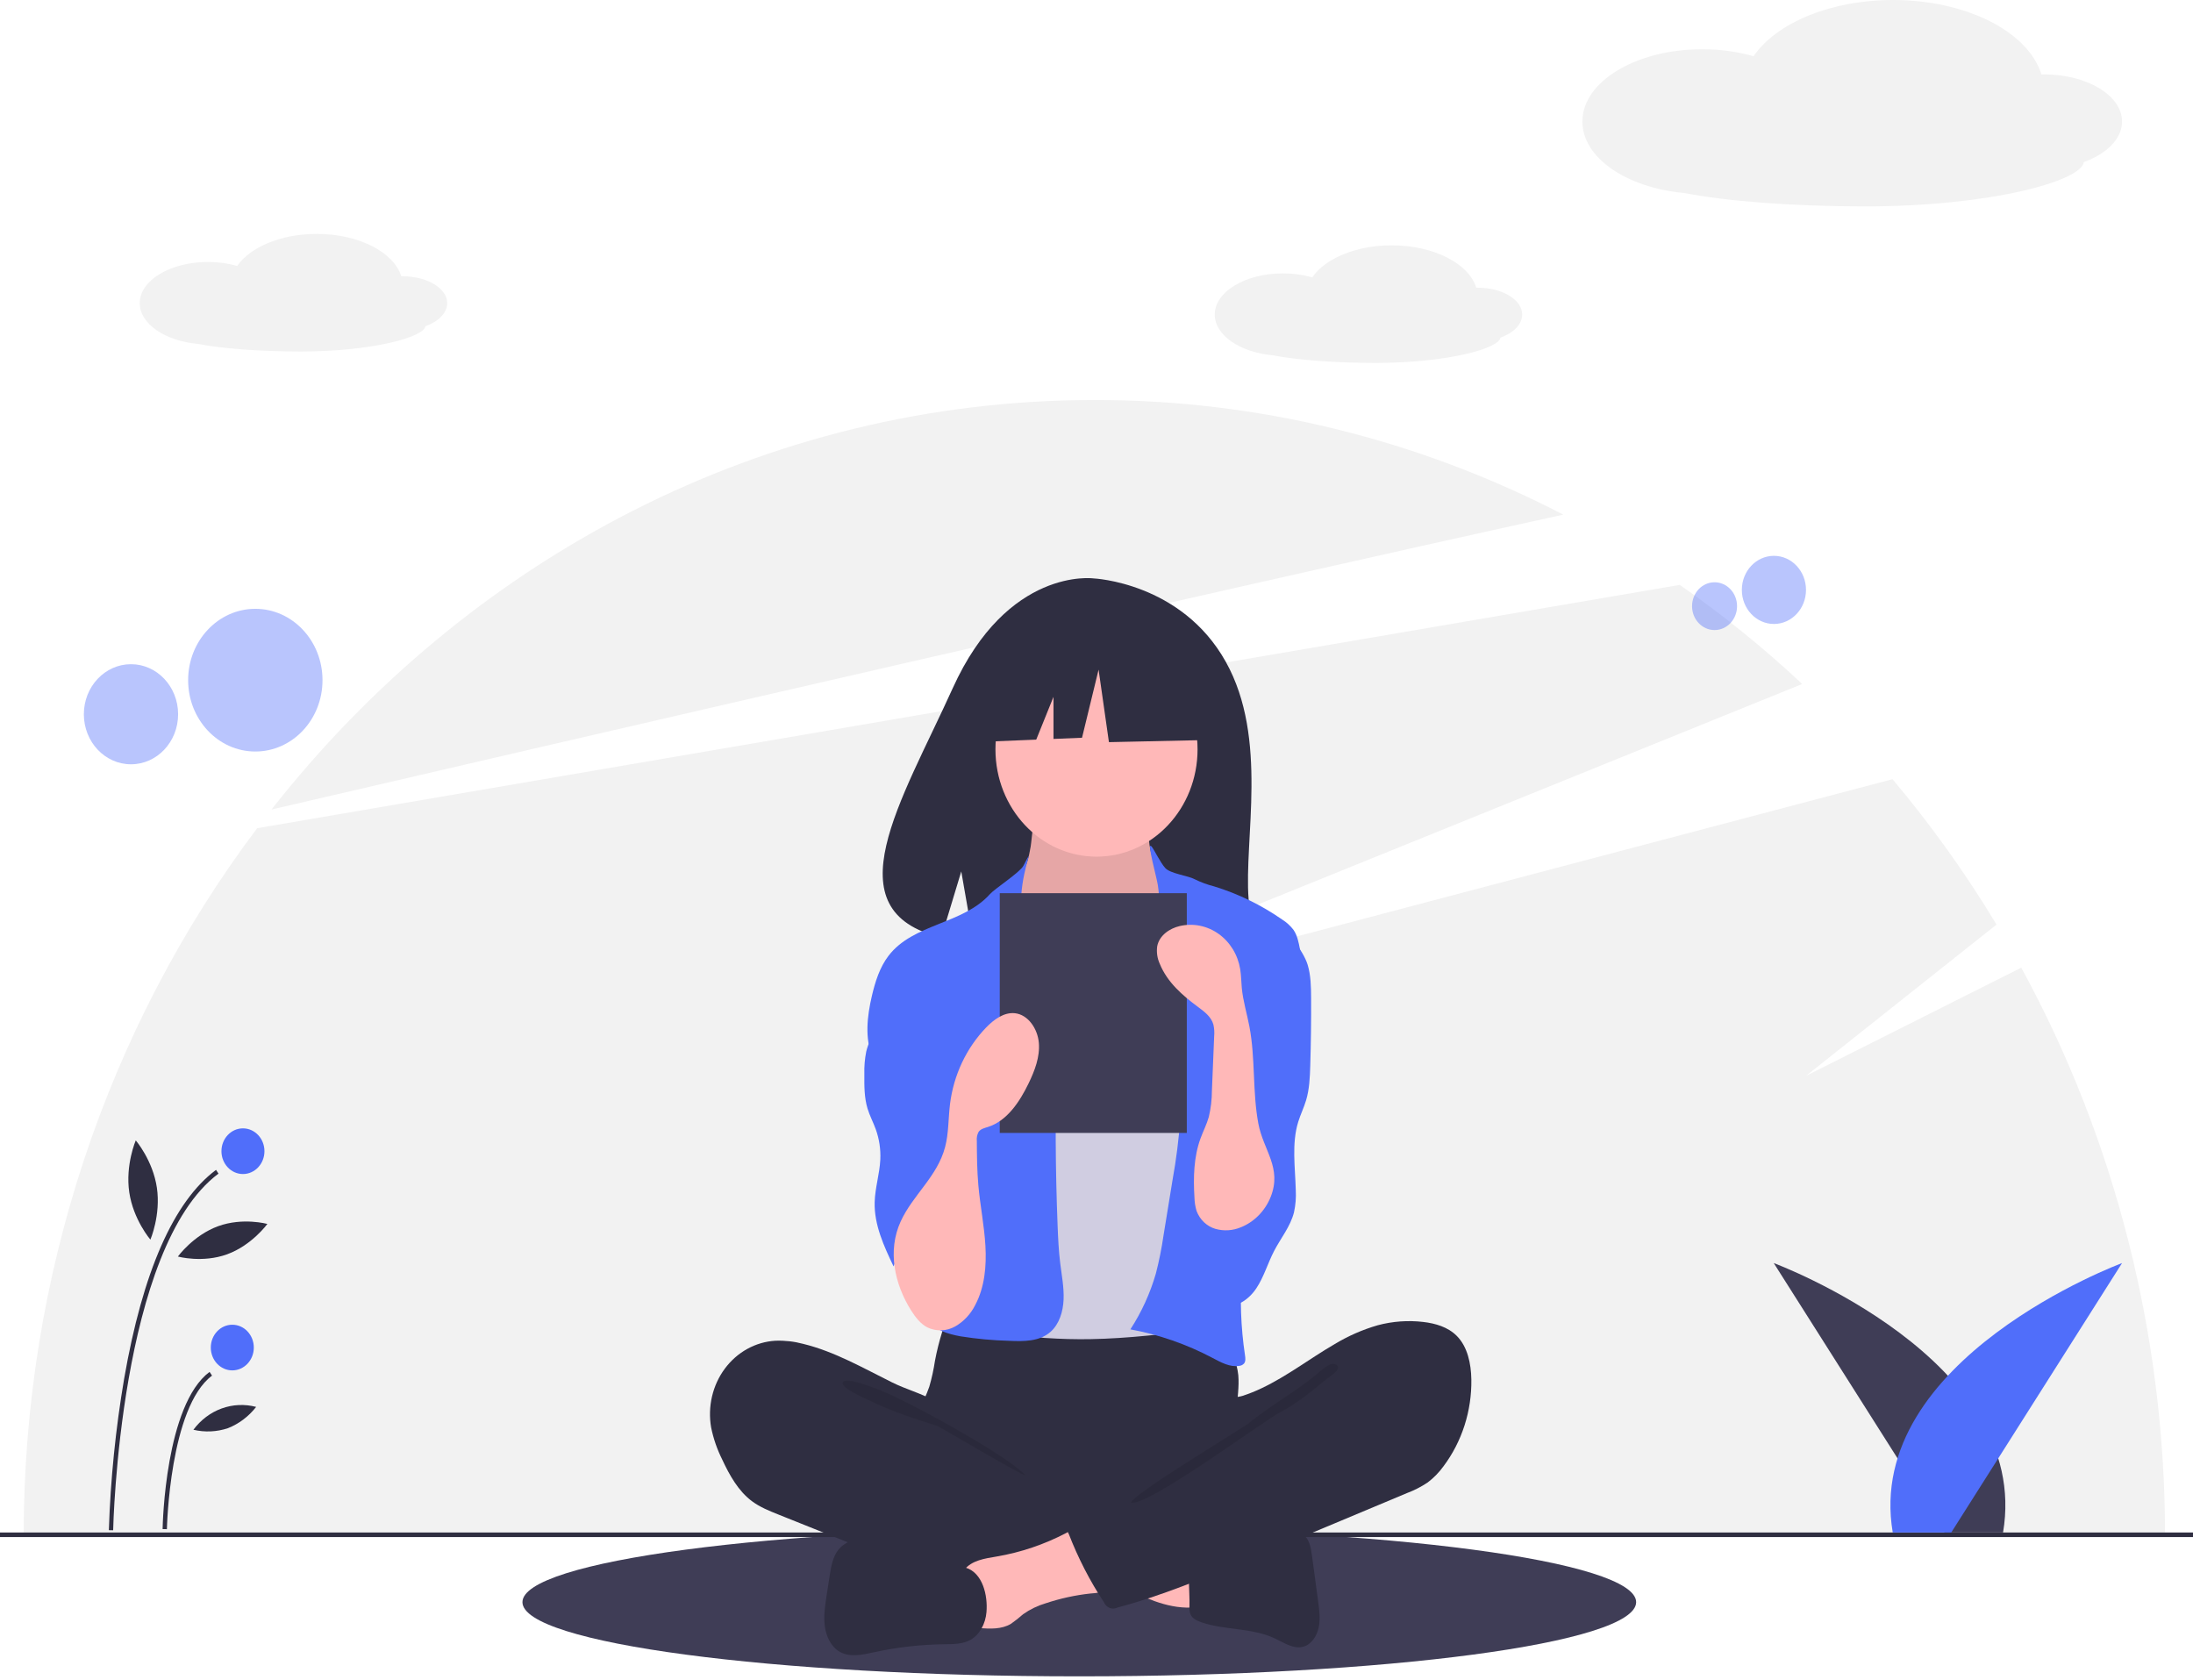 <svg width="470" height="360" viewBox="0 0 470 360" fill="none" xmlns="http://www.w3.org/2000/svg">
<g clip-path="url(#clip0)">
<path d="M231.314 359.236C297.225 359.236 350.657 352.116 350.657 343.334C350.657 334.551 297.225 327.432 231.314 327.432C165.402 327.432 111.971 334.551 111.971 343.334C111.971 352.116 165.402 359.236 231.314 359.236Z" fill="#3F3D56"/>
<path d="M433.195 207.366L387.059 230.552L427.891 198.131C421.255 187.131 413.8 176.714 405.597 166.978L205.51 219.788L386.245 146.578C377.986 138.84 369.215 131.742 360 125.336L55.114 177.483C22.743 220.468 5.096 273.861 5.072 328.9H464.007C463.988 286.215 453.36 244.292 433.195 207.366Z" fill="#F2F2F2"/>
<path d="M335.047 110.282C303.744 94.07 269.367 85.67 234.539 85.722C163.657 85.722 100.284 119.851 58.192 173.476C130.271 156.705 255.766 127.675 335.047 110.282Z" fill="#F2F2F2"/>
<path opacity="0.4" d="M380.184 133.714C383.981 133.714 387.059 130.445 387.059 126.413C387.059 122.381 383.981 119.113 380.184 119.113C376.387 119.113 373.309 122.381 373.309 126.413C373.309 130.445 376.387 133.714 380.184 133.714Z" fill="#506EFA"/>
<path opacity="0.4" d="M367.46 135.021C370.124 135.021 372.283 132.728 372.283 129.9C372.283 127.072 370.124 124.779 367.46 124.779C364.796 124.779 362.637 127.072 362.637 129.9C362.637 132.728 364.796 135.021 367.46 135.021Z" fill="#506EFA"/>
<path opacity="0.4" d="M54.719 161.048C62.671 161.048 69.118 154.203 69.118 145.759C69.118 137.315 62.671 130.469 54.719 130.469C46.767 130.469 40.321 137.315 40.321 145.759C40.321 154.203 46.767 161.048 54.719 161.048Z" fill="#506EFA"/>
<path opacity="0.4" d="M28.071 163.786C33.649 163.786 38.172 158.985 38.172 153.061C38.172 147.138 33.649 142.336 28.071 142.336C22.493 142.336 17.971 147.138 17.971 153.061C17.971 158.985 22.493 163.786 28.071 163.786Z" fill="#506EFA"/>
<path d="M470 328.41H0V329.389H470V328.41Z" fill="#2F2E41"/>
<path d="M416.752 328.41L380.147 270.674C380.147 270.674 435.583 291.224 429.291 328.41H416.752Z" fill="#3F3D56"/>
<path d="M418.189 328.41L454.794 270.674C454.794 270.674 399.358 291.224 405.65 328.41H418.189Z" fill="#506EFA"/>
<path d="M95.843 64.964C95.843 61.785 91.575 59.208 86.309 59.208C86.205 59.208 86.102 59.211 85.998 59.212C84.41 54.042 76.901 50.126 67.876 50.126C60.198 50.126 53.617 52.961 50.846 56.991C48.798 56.416 46.688 56.129 44.57 56.138C36.496 56.138 29.951 60.089 29.951 64.964C29.951 69.391 35.352 73.057 42.394 73.691C47.511 74.685 55.503 75.324 64.486 75.324C79.737 75.324 90.895 72.235 91.175 69.913C93.97 68.909 95.843 67.069 95.843 64.964Z" fill="#F2F2F2"/>
<path d="M326.235 67.41C326.235 64.231 321.967 61.654 316.701 61.654C316.597 61.654 316.494 61.657 316.39 61.659C314.802 56.489 307.293 52.573 298.268 52.573C290.59 52.573 284.009 55.407 281.238 59.438C279.19 58.862 277.08 58.575 274.962 58.584C266.888 58.584 260.343 62.536 260.343 67.41C260.343 71.838 265.744 75.503 272.786 76.138C277.903 77.131 285.895 77.771 294.878 77.771C310.129 77.771 321.288 74.681 321.567 72.359C324.362 71.356 326.235 69.516 326.235 67.41Z" fill="#F2F2F2"/>
<path d="M454.794 26.043C454.794 20.463 447.302 15.94 438.059 15.94C437.876 15.94 437.695 15.945 437.514 15.948C434.726 6.873 421.546 0 405.705 0C392.227 0 380.676 4.975 375.812 12.049C372.218 11.04 368.515 10.536 364.797 10.552C350.626 10.552 339.137 17.488 339.137 26.043C339.137 33.815 348.618 40.248 360.977 41.362C369.959 43.106 383.988 44.228 399.755 44.228C426.523 44.228 446.11 38.806 446.601 34.73C451.506 32.969 454.794 29.738 454.794 26.043Z" fill="#F2F2F2"/>
<path d="M262.725 141.849C253.194 124.748 234.338 123.951 234.338 123.951C234.338 123.951 215.963 121.456 204.176 147.501C193.189 171.777 178.026 195.216 201.735 200.899L206.017 186.746L208.669 201.953C212.045 202.211 215.431 202.272 218.813 202.137C244.203 201.266 268.383 202.392 267.604 192.717C266.569 179.856 271.896 158.304 262.725 141.849Z" fill="#2F2E41"/>
<path d="M200.381 291.611C200.101 293.492 199.695 295.349 199.165 297.168C198.569 298.949 197.648 300.596 197.102 302.395C195.364 308.13 197.774 314.525 201.623 318.952C204.96 322.775 209.269 325.492 214.028 326.774C217.5 327.701 221.11 327.834 224.688 327.963C234.596 328.32 244.759 328.639 254.148 325.258C257.114 324.163 259.979 322.781 262.707 321.129C263.568 320.693 264.327 320.059 264.927 319.272C265.644 318.19 265.735 316.786 265.729 315.463C265.708 311.003 264.856 306.565 265.058 302.11C265.17 299.643 265.605 297.177 265.391 294.717C265.095 291.923 263.993 289.295 262.236 287.191C260.478 285.088 258.152 283.613 255.575 282.968C252.911 282.361 250.149 282.692 247.438 282.968C240.399 283.687 233.331 284.022 226.26 283.974C219.036 283.925 211.856 282.754 204.667 282.632C202.542 282.596 202.585 283.291 201.908 285.476C201.284 287.487 200.774 289.535 200.381 291.611Z" fill="#2F2E41"/>
<path d="M220.883 181.478C220.536 183.409 220.161 185.409 219.068 186.996C217.811 188.821 215.762 189.864 214.41 191.61C212.375 194.239 212.258 197.939 212.25 201.342C212.242 204.477 212.302 207.821 213.948 210.424C215.017 212.113 216.643 213.297 218.232 214.434C224.407 218.853 231.079 223.351 238.524 223.496C241.608 223.557 244.916 222.711 246.945 220.244C247.821 219.085 248.511 217.779 248.984 216.381C250.888 211.398 252.042 206.129 252.404 200.765C252.573 198.242 252.557 195.645 251.753 193.264C250.848 190.586 249.02 188.383 247.811 185.845C246.382 182.826 245.86 179.415 246.314 176.071C246.374 175.835 246.355 175.585 246.261 175.362C246.162 175.243 246.038 175.15 245.899 175.09C245.76 175.031 245.61 175.006 245.461 175.018L230.699 173.889C229.324 173.817 227.955 173.651 226.601 173.392C225.805 173.22 223.703 172.02 222.944 172.339C221.54 172.93 221.171 179.878 220.883 181.478Z" fill="#FFB8B8"/>
<path opacity="0.1" d="M220.883 181.478C220.536 183.409 220.161 185.409 219.068 186.996C217.811 188.821 215.762 189.864 214.41 191.61C212.375 194.239 212.258 197.939 212.25 201.342C212.242 204.477 212.302 207.821 213.948 210.424C215.017 212.113 216.643 213.297 218.232 214.434C224.407 218.853 231.079 223.351 238.524 223.496C241.608 223.557 244.916 222.711 246.945 220.244C247.821 219.085 248.511 217.779 248.984 216.381C250.888 211.398 252.042 206.129 252.404 200.765C252.573 198.242 252.557 195.645 251.753 193.264C250.848 190.586 249.02 188.383 247.811 185.845C246.382 182.826 245.86 179.415 246.314 176.071C246.374 175.835 246.355 175.585 246.261 175.362C246.162 175.243 246.038 175.15 245.899 175.09C245.76 175.031 245.61 175.006 245.461 175.018L230.699 173.889C229.324 173.817 227.955 173.651 226.601 173.392C225.805 173.22 223.703 172.02 222.944 172.339C221.54 172.93 221.171 179.878 220.883 181.478Z" fill="black"/>
<path d="M235 183.58C246.961 183.58 256.657 173.284 256.657 160.583C256.657 147.883 246.961 137.587 235 137.587C223.039 137.587 213.343 147.883 213.343 160.583C213.343 173.284 223.039 183.58 235 183.58Z" fill="#FFB8B8"/>
<path d="M223.921 212.09C225.049 213.343 226.246 214.584 227.725 215.318C229.23 215.979 230.848 216.306 232.477 216.279C236.381 216.396 240.613 215.636 243.328 212.656C246.829 208.814 246.714 202.618 249.458 198.136C249.679 197.73 249.981 197.379 250.342 197.109C250.802 196.843 251.322 196.716 251.846 196.742C255.311 196.708 258.33 199.094 261.055 201.369C262.275 202.388 263.526 203.443 264.296 204.875C264.835 205.991 265.204 207.191 265.389 208.429C266.741 215.437 267.179 222.603 267.613 229.742C267.853 233.685 268.094 237.632 268.076 241.583C268.017 254.601 265.168 267.401 262.334 280.066C261.969 281.698 261.469 283.523 260.072 284.304C259.449 284.602 258.779 284.775 258.097 284.816C249.981 285.828 241.849 286.841 233.678 286.975C230.489 287.027 227.302 286.945 224.116 286.729C223.568 286.721 223.024 286.621 222.505 286.431C221.802 286.072 221.197 285.527 220.749 284.847C216.33 278.933 216.069 270.757 216.097 263.208C216.166 244.749 216.787 226.305 217.96 207.876C218.057 206.355 218.078 204.508 217.046 203.311C218.905 206.47 221.49 209.392 223.921 212.09Z" fill="#D0CDE1"/>
<path d="M219.333 185.537C218.602 186.943 213.209 190.435 212.168 191.6C206.351 198.11 195.735 197.866 190.415 204.839C188.543 207.293 187.571 210.376 186.855 213.44C185.844 217.775 185.304 222.502 186.998 226.589C188.629 230.522 192.061 233.241 194.392 236.754C196.95 240.611 198.101 245.295 199.203 249.865C200.017 253.24 200.838 256.698 200.521 260.165C200.161 264.108 198.364 267.717 197.303 271.515C196.243 275.312 196.059 279.835 198.512 282.819C200.314 285.011 203.14 285.88 205.841 286.369C209.301 286.921 212.79 287.244 216.288 287.335C219.376 287.48 222.78 287.508 225.154 285.406C227.027 283.747 227.841 281.056 227.947 278.468C228.052 275.881 227.545 273.316 227.228 270.748C226.898 268.086 226.772 265.401 226.666 262.719C226.191 250.683 226.126 238.639 226.472 226.588C226.544 224.08 226.631 221.542 226.127 219.09C225.465 215.867 223.824 212.985 222.455 210.023C219.738 204.144 218.452 198.433 218.873 191.898C219.287 185.448 221.936 180.534 219.333 185.537Z" fill="#506EFA"/>
<path d="M249.745 186.027C250.859 187.243 254.645 187.643 256.062 188.426C257.395 189.08 258.786 189.592 260.215 189.953C265.385 191.537 270.302 193.933 274.803 197.063C275.739 197.644 276.565 198.402 277.243 199.3C278.036 200.472 278.324 201.933 278.592 203.347C279.286 206.997 279.984 210.691 279.828 214.412C279.662 218.36 278.542 222.185 277.431 225.957L273.279 240.054C270.179 250.575 267.06 261.201 266.188 272.186C265.705 278.275 265.92 284.403 266.827 290.436C266.918 291.043 266.995 291.738 266.617 292.204C266.344 292.491 265.984 292.667 265.601 292.701C263.597 293.034 261.657 291.948 259.841 290.988C254.292 288.056 248.369 285.998 242.26 284.88C244.647 281.217 246.489 277.185 247.721 272.926C248.42 270.222 248.971 267.478 249.371 264.706L251.302 252.843C252.088 248.507 252.641 244.127 252.959 239.724C253.105 238.072 253.015 236.406 252.69 234.783C252.245 233.238 251.654 231.745 250.926 230.326C247.743 223.295 246.249 215.271 247.502 207.583C248.05 204.219 249.115 200.85 248.671 197.469C248.244 194.217 248.688 191.691 247.902 188.473C244.676 175.262 247.649 183.739 249.745 186.027Z" fill="#506EFA"/>
<path d="M190.36 215.957C188.908 219.155 186.482 221.879 185.656 225.319C185.335 226.926 185.197 228.569 185.246 230.212C185.227 232.687 185.214 235.213 185.93 237.569C186.391 239.086 187.141 240.485 187.681 241.972C188.434 244.05 188.769 246.272 188.666 248.495C188.52 251.576 187.534 254.566 187.457 257.649C187.336 262.497 189.448 267.055 191.509 271.384C192.028 270.02 192.821 268.793 193.833 267.788C194.845 266.784 196.051 266.026 197.368 265.569C198.684 265.111 200.079 264.964 201.454 265.139C202.83 265.313 204.153 265.805 205.33 266.579C205.874 266.046 205.932 265.171 205.953 264.385C206.106 258.76 206.253 253.135 206.394 247.51C206.617 238.81 206.83 229.993 204.945 221.523C204.094 217.699 202.77 213.89 200.343 210.923C199.065 209.362 194.726 205.248 192.628 206.997C191.684 207.784 191.905 209.926 191.755 211.011C191.529 212.725 191.059 214.393 190.36 215.957Z" fill="#506EFA"/>
<path d="M280.252 206.741C280.938 209.011 280.979 211.436 280.993 213.82C281.021 218.682 280.96 223.545 280.811 228.406C280.735 230.895 280.629 233.418 279.919 235.791C279.45 237.356 278.727 238.823 278.243 240.383C276.792 245.057 277.585 250.127 277.709 255.046C277.797 256.639 277.669 258.236 277.329 259.79C276.564 262.84 274.506 265.304 273.071 268.067C271.707 270.692 270.884 273.634 269.255 276.083C267.627 278.531 264.807 280.471 262.075 279.719C260.004 279.15 258.533 277.204 257.515 275.206C255.294 270.814 254.535 265.754 255.359 260.846C256.381 254.875 259.684 249.578 260.875 243.642C262.511 235.492 260.025 227.08 260.099 218.747C260.065 217.441 260.232 216.137 260.593 214.888C261.218 212.984 262.56 211.464 263.8 209.938C265.349 208.03 266.788 206.024 268.109 203.932C268.997 202.526 270.202 198.911 271.776 198.611C275.289 197.94 279.38 203.859 280.252 206.741Z" fill="#506EFA"/>
<path d="M172.131 287.986C170.188 287.467 168.186 287.241 166.185 287.314C164.081 287.438 162.027 288.035 160.158 289.067C158.288 290.099 156.648 291.542 155.344 293.299C154.041 295.056 153.105 297.088 152.598 299.26C152.092 301.431 152.026 303.692 152.406 305.892C152.891 308.275 153.684 310.576 154.762 312.729C156.339 316.127 158.231 319.518 161.15 321.695C162.858 322.969 164.834 323.764 166.787 324.545L182.163 330.696C184.425 331.6 186.687 332.505 188.972 333.344C200.448 337.557 212.413 340.082 224.534 340.852C228.226 341.085 231.974 341.15 235.575 340.257C236.43 340.046 237.342 339.73 237.837 338.96C238.13 338.418 238.303 337.812 238.342 337.188L239.288 330.155C239.421 329.164 239.549 328.122 239.208 327.19C238.774 326.008 237.688 325.264 236.652 324.632C226.543 318.467 214.741 315.066 206.232 306.605C204.229 304.613 202.553 301.455 200.119 300.102C197.359 298.568 194.109 297.692 191.257 296.278C185.021 293.187 178.89 289.635 172.131 287.986Z" fill="#2F2E41"/>
<path opacity="0.1" d="M187.481 297.468C192.916 299.276 215.861 311.804 219.794 316.178C219.267 316.38 201.381 305.736 200.844 305.565C195.965 304.01 191.06 302.445 186.427 300.17C185.495 299.712 180.372 297.561 180.604 296.312C180.866 294.903 186.516 297.147 187.481 297.468Z" fill="black"/>
<path d="M255.282 344.499C255.591 344.523 255.897 344.428 256.144 344.23C256.252 344.082 256.332 343.913 256.378 343.732C256.424 343.552 256.436 343.363 256.413 343.177C256.405 339.983 256.396 336.789 256.388 333.595C253.793 332.282 250.89 331.862 248.041 331.457L234.749 329.571C235.054 329.614 232.67 335.65 233.036 336.456C233.68 337.876 238.603 339.135 239.993 339.806C244.823 342.137 249.842 344.7 255.282 344.499Z" fill="#FFB8B8"/>
<path d="M213.576 333.562C211.066 333.987 208.265 334.362 206.639 336.436C204.578 339.067 205.456 342.989 206.439 346.249C206.585 346.908 206.878 347.52 207.294 348.034C207.965 348.737 208.993 348.84 209.934 348.903C212.223 349.057 214.659 349.178 216.659 347.985C217.565 347.35 218.437 346.661 219.271 345.924C220.746 344.882 222.367 344.095 224.074 343.592C227.212 342.544 230.442 341.837 233.715 341.482C235.004 341.42 236.281 341.181 237.513 340.771C238.72 340.289 239.837 339.331 240.188 338.014C240.651 336.272 239.698 334.497 238.784 332.97C237.645 331.068 236.439 329.065 234.741 327.664C232.264 325.621 231.039 327.189 228.544 328.497C223.821 330.972 218.776 332.679 213.576 333.562Z" fill="#FFB8B8"/>
<path d="M207.017 335.963L191.08 330.961C189.142 330.353 187.171 329.739 185.15 329.741C183.129 329.742 181.014 330.446 179.703 332.08C178.468 333.62 178.114 335.725 177.806 337.721L177.147 341.992C176.812 344.163 176.476 346.375 176.778 348.551C177.079 350.728 178.125 352.902 179.944 353.955C182.149 355.233 184.852 354.609 187.313 354.074C192.285 352.995 197.342 352.419 202.415 352.355C204.323 352.33 206.324 352.356 208.009 351.407C210.013 350.28 211.212 347.895 211.418 345.497C211.731 341.849 210.586 337.083 207.017 335.963Z" fill="#2F2E41"/>
<path d="M261.547 331.604C263.613 331.22 265.436 329.973 267.416 329.237C270.202 328.201 273.222 328.201 276.174 328.212C277.258 328.217 278.412 328.242 279.314 328.88C280.614 329.8 280.948 331.639 281.169 333.281L282.503 343.189C282.754 345.053 283.003 346.966 282.612 348.803C282.22 350.639 281.042 352.409 279.326 352.882C277.242 353.458 275.199 352.044 273.231 351.115C268.314 348.795 262.597 349.388 257.469 347.653C256.517 347.331 255.498 346.839 255.11 345.862C254.935 345.311 254.872 344.728 254.926 344.15C255.014 340.965 254.382 336.616 255.285 333.572C256.097 330.835 259.241 331.604 261.547 331.604Z" fill="#2F2E41"/>
<path d="M295.272 283.998C298.456 283.15 301.757 282.91 305.021 283.29C307.627 283.595 310.312 284.365 312.215 286.281C314.531 288.612 315.275 292.218 315.337 295.606C315.439 302.354 313.331 308.931 309.374 314.212C308.408 315.548 307.258 316.723 305.965 317.698C304.569 318.625 303.081 319.386 301.529 319.967L267.095 334.389C258.037 338.183 248.946 341.988 239.497 344.49C239.239 344.622 238.958 344.698 238.672 344.714C238.385 344.729 238.099 344.684 237.829 344.58C237.559 344.476 237.312 344.316 237.102 344.109C236.891 343.902 236.722 343.653 236.603 343.375C233.586 338.799 231.055 333.883 229.056 328.716C228.962 328.593 228.896 328.448 228.866 328.293C228.835 328.137 228.84 327.977 228.88 327.824C228.921 327.671 228.995 327.531 229.097 327.415C229.2 327.299 229.326 327.211 229.467 327.159L253.822 312.299C255.567 311.235 257.331 310.155 258.78 308.672C259.832 307.589 260.694 306.315 261.325 304.91C261.829 303.79 261.877 301.148 262.521 300.32C263.153 299.51 265.313 299.445 266.31 299.127C267.717 298.669 269.094 298.116 270.435 297.471C275.883 294.883 280.734 291.123 285.957 288.092C288.886 286.314 292.016 284.938 295.272 283.998Z" fill="#2F2E41"/>
<path opacity="0.1" d="M281.465 295.095C277.281 298.432 271.863 301.499 267.716 304.924C266.3 306.093 242.706 320.179 242.373 322.05C246.242 322.742 270.887 304.434 274.413 302.607C277.94 300.78 281.065 298.204 284.163 295.646C284.952 294.995 288.298 293.035 286.032 292.307C284.755 291.897 282.407 294.427 281.465 295.095Z" fill="black"/>
<path d="M258.512 140.2L239.882 129.839L214.156 134.078L208.833 159.041L222.083 158.5L225.784 149.328V158.348L231.898 158.098L235.447 143.498L237.664 159.041L259.399 158.569L258.512 140.2Z" fill="#2F2E41"/>
<path d="M254.353 191.409H214.265V242.784H254.353V191.409Z" fill="#3F3D56"/>
<path d="M195.234 280.764C196.154 282.223 197.233 283.651 198.711 284.438C199.654 284.895 200.682 285.117 201.718 285.088C202.754 285.058 203.77 284.778 204.689 284.268C206.523 283.223 208.024 281.625 209.003 279.675C211.027 275.879 211.447 271.336 211.194 266.981C210.941 262.626 210.066 258.339 209.678 253.995C209.396 250.838 209.373 247.662 209.351 244.49C209.281 243.823 209.413 243.15 209.727 242.568C210.175 241.918 210.997 241.738 211.724 241.509C215.81 240.22 218.523 236.153 220.467 232.125C221.766 229.435 222.895 226.495 222.644 223.484C222.394 220.473 220.356 217.44 217.524 217.133C215.19 216.88 213.034 218.454 211.35 220.19C207.102 224.595 204.372 230.389 203.599 236.64C203.229 239.701 203.335 242.846 202.551 245.818C200.877 252.163 195.638 256.053 193.028 261.763C190.151 268.055 191.739 275.198 195.234 280.764Z" fill="#FFB8B8"/>
<path d="M272.32 256.522C271.724 257.994 270.857 259.324 269.769 260.433C268.681 261.543 267.395 262.411 265.987 262.984C264.236 263.731 262.305 263.856 260.481 263.342C259.577 263.076 258.742 262.591 258.043 261.927C257.343 261.263 256.798 260.436 256.448 259.511C256.169 258.58 256.016 257.611 255.994 256.634C255.732 252.355 255.833 247.945 257.297 243.949C257.861 242.407 258.622 240.945 259.068 239.361C259.506 237.53 259.73 235.65 259.735 233.761L260.216 222.085C260.296 221.238 260.24 220.382 260.053 219.554C259.573 217.864 258.086 216.767 256.722 215.759C253.427 213.326 250.171 210.487 248.574 206.577C248.026 205.4 247.829 204.073 248.011 202.773C248.461 200.455 250.665 198.954 252.843 198.448C254.267 198.118 255.741 198.096 257.174 198.386C258.606 198.676 259.969 199.271 261.18 200.135C262.39 200.999 263.424 202.114 264.218 203.414C265.011 204.713 265.549 206.17 265.799 207.696C266.014 209.014 266.011 210.359 266.137 211.69C266.405 214.513 267.249 217.233 267.777 220.014C269.077 226.864 268.403 233.945 269.689 240.794C270.764 246.52 274.818 250.256 272.32 256.522Z" fill="#FFB8B8"/>
<path d="M24.252 327.931L23.33 327.911C23.686 317.031 24.78 306.192 26.601 295.478C30.586 272.539 37.213 257.475 46.297 250.702L46.826 251.503C25.606 267.323 24.262 327.326 24.252 327.931Z" fill="#2F2E41"/>
<path d="M35.771 327.696L34.849 327.677C34.869 326.594 35.445 301.053 44.914 293.994L45.444 294.794C36.356 301.569 35.776 327.436 35.771 327.696Z" fill="#2F2E41"/>
<path d="M52.069 251.592C54.614 251.592 56.676 249.401 56.676 246.699C56.676 243.996 54.614 241.806 52.069 241.806C49.524 241.806 47.461 243.996 47.461 246.699C47.461 249.401 49.524 251.592 52.069 251.592Z" fill="#506EFA"/>
<path d="M49.787 293.671C52.332 293.671 54.395 291.48 54.395 288.778C54.395 286.075 52.332 283.885 49.787 283.885C47.242 283.885 45.179 286.075 45.179 288.778C45.179 291.48 47.242 293.671 49.787 293.671Z" fill="#506EFA"/>
<path d="M33.623 254.525C34.489 260.398 32.232 265.652 32.232 265.652C32.232 265.652 28.571 261.382 27.705 255.509C26.839 249.635 29.096 244.382 29.096 244.382C29.096 244.382 32.757 248.651 33.623 254.525Z" fill="#2F2E41"/>
<path d="M48.685 268.789C43.389 270.718 38.124 269.274 38.124 269.274C38.124 269.274 41.446 264.702 46.742 262.773C52.037 260.844 57.302 262.288 57.302 262.288C57.302 262.288 53.981 266.861 48.685 268.789Z" fill="#2F2E41"/>
<path d="M48.855 306.054C46.458 306.854 43.906 306.971 41.453 306.394C43.01 304.288 45.108 302.706 47.493 301.837C49.878 300.969 52.448 300.851 54.895 301.498C53.292 303.552 51.209 305.123 48.855 306.054Z" fill="#2F2E41"/>
</g>
<defs>
<clipPath id="clip0">
<rect width="470" height="359.236" fill="white"/>
</clipPath>
</defs>
</svg>
